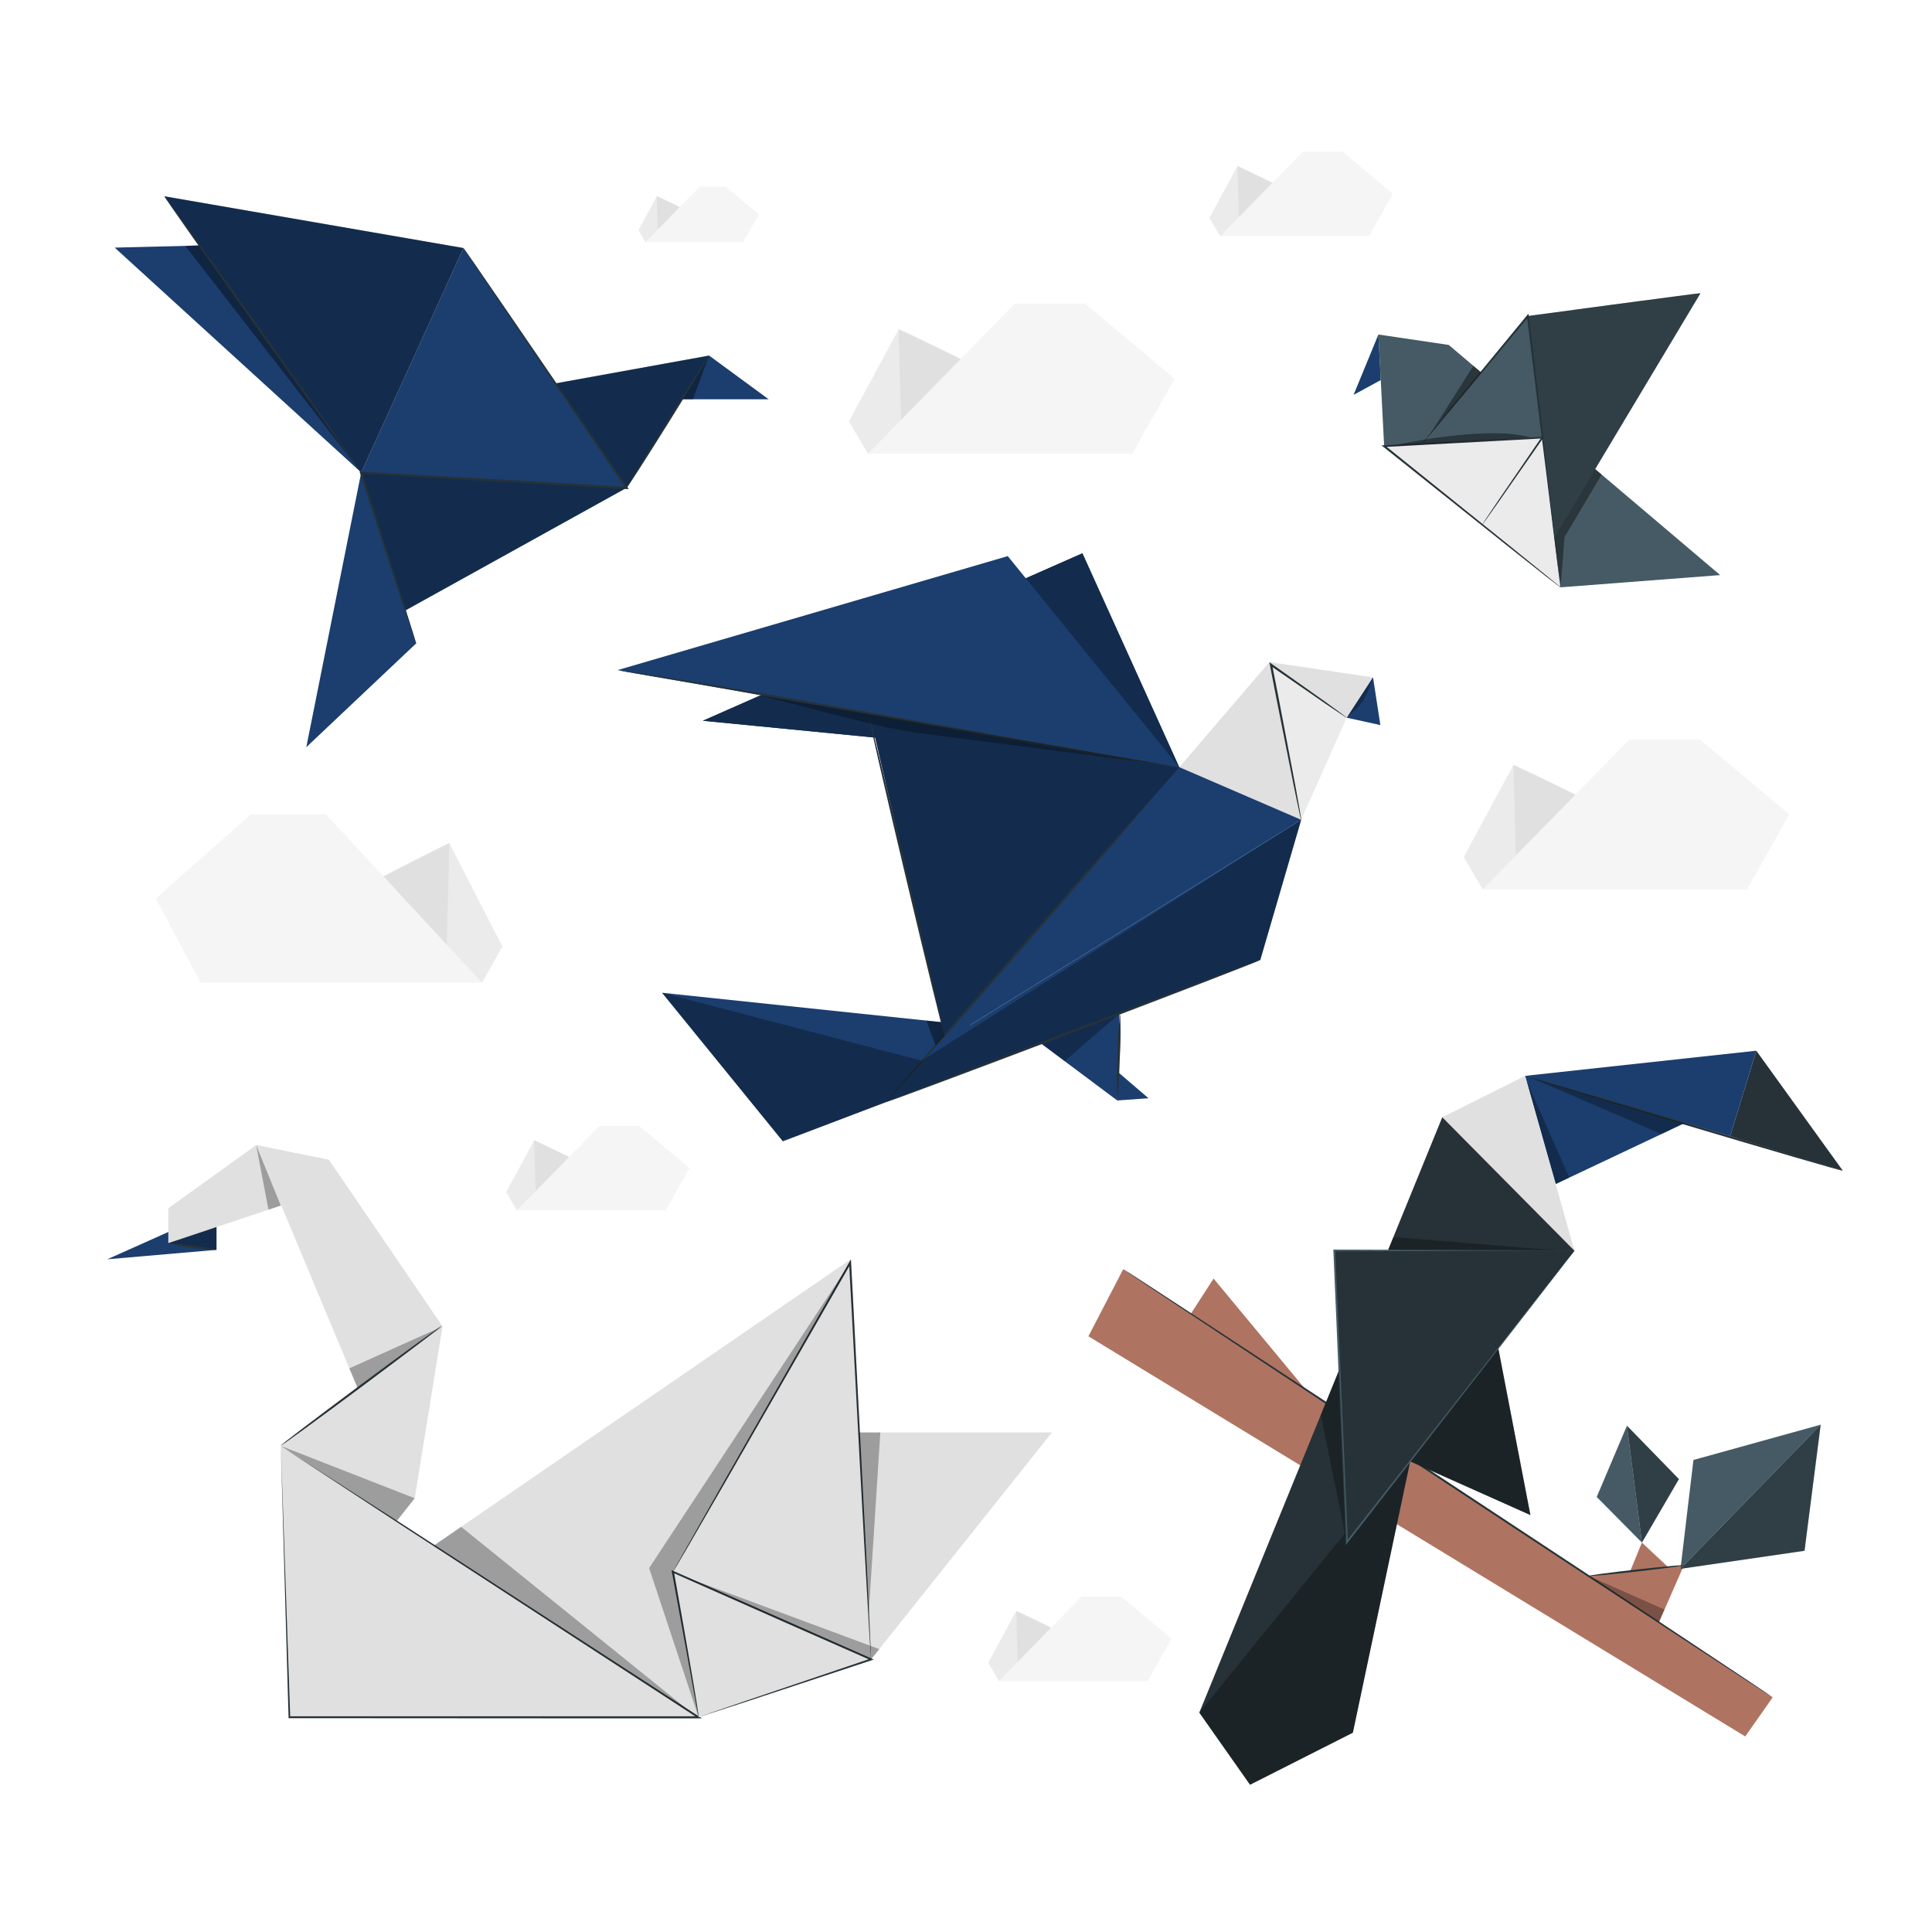 <?xml version="1.0" encoding="UTF-8"?>
<svg class="animated" version="1.1" viewBox="0 0 500 500" xmlns="http://www.w3.org/2000/svg">
    <style>svg#freepik_stories-origami-bird:not(.animated) .animable {opacity: 0;}svg#freepik_stories-origami-bird.animated #freepik--background-complete--inject-33 {animation: 1s 1 forwards cubic-bezier(.36,-0.01,.5,1.38) zoomIn;animation-delay: 0s;}svg#freepik_stories-origami-bird.animated #freepik--origami-bird-5--inject-33 {animation: 1s 1 forwards cubic-bezier(.36,-0.01,.5,1.38) lightSpeedLeft;animation-delay: 0s;}svg#freepik_stories-origami-bird.animated #freepik--origami-bird-4--inject-33 {animation: 1s 1 forwards cubic-bezier(.36,-0.01,.5,1.38) fadeIn;animation-delay: 0s;}svg#freepik_stories-origami-bird.animated #freepik--origami-bird-3--inject-33 {animation: 1s 1 forwards cubic-bezier(.36,-0.01,.5,1.38) slideLeft;animation-delay: 0s;}svg#freepik_stories-origami-bird.animated #freepik--origami-bird-2--inject-33 {animation: 1s 1 forwards cubic-bezier(.36,-0.01,.5,1.38) fadeIn;animation-delay: 0s;}svg#freepik_stories-origami-bird.animated #freepik--origami-bird-1--inject-33 {animation: 1s 1 forwards cubic-bezier(.36,-0.01,.5,1.38) slideRight;animation-delay: 0s;}            @keyframes zoomIn {                0% {                    opacity: 0;                    transform: scale(0.5);                }                100% {                    opacity: 1;                    transform: scale(1);                }            }                    @keyframes lightSpeedLeft {              from {                transform: translate3d(-50%, 0, 0) skewX(20deg);                opacity: 0;              }              60% {                transform: skewX(-10deg);                opacity: 1;              }              80% {                transform: skewX(2deg);              }              to {                opacity: 1;                transform: translate3d(0, 0, 0);              }            }                    @keyframes fadeIn {                0% {                    opacity: 0;                }                100% {                    opacity: 1;                }            }                    @keyframes slideLeft {                0% {                    opacity: 0;                    transform: translateX(-30px);                }                100% {                    opacity: 1;                    transform: translateX(0);                }            }                    @keyframes slideRight {                0% {                    opacity: 0;                    transform: translateX(30px);                }                100% {                    opacity: 1;                    transform: translateX(0);                }            }</style>
    <g class="animable" style="transform-origin:251.69px 237.155px">
        <path class="animable" d="M391.43,198.09l.15-.05Z" fill="#ebebeb" style="transform-origin:391.505px 198.065px"/>
        <path class="animable" d="m391.43 198.09" fill="#ebebeb" style="transform-origin:391.43px 198.09px"/>
        <path class="animable" d="m391.67 198-12.87 23.8 4.93 8.36 39.68-16.72s-31.1-15.65-31.74-15.44z" fill="#ebebeb" style="transform-origin:401.105px 214.079px"/>
        <polygon class="animable" points="392.53 230.17 391.67 198 412.43 207.95" fill="#e0e0e0" style="transform-origin:402.05px 214.085px"/>
        <polygon class="animable" points="383.73 230.17 421.69 191.36 439.92 191.36 463.08 210.76 452.14 230.17" fill="#f5f5f5" style="transform-origin:423.405px 210.765px"/>
        <path class="animable" d="m320.14 43h0.08z" fill="#ebebeb" style="transform-origin:320.18px 43px"/>
        <path class="animable" d="m320.14 43" fill="#ebebeb" style="transform-origin:320.14px 43px"/>
        <path class="animable" d="M320.27,43,313,56.39l2.78,4.71,22.32-9.41S320.63,42.88,320.27,43Z" fill="#ebebeb" style="transform-origin:325.55px 52.049px"/>
        <polygon class="animable" points="320.75 61.1 320.27 43 331.95 48.59" fill="#e0e0e0" style="transform-origin:326.11px 52.05px"/>
        <polygon class="animable" points="315.81 61.1 337.17 39.26 347.43 39.26 360.46 50.18 354.31 61.1" fill="#f5f5f5" style="transform-origin:338.135px 50.18px"/>
        <path class="animable" d="m169.87 50.8z" fill="#ebebeb" style="transform-origin:169.87px 50.8px"/>
        <path class="animable" d="m169.87 50.8s0 0 0 0z" fill="#ebebeb" style="transform-origin:169.87px 50.8px"/>
        <path class="animable" d="m170 50.77-4.77 8.81 1.83 3.1 14.69-6.19s-11.56-5.8-11.75-5.72z" fill="#ebebeb" style="transform-origin:173.49px 56.725px"/>
        <polygon class="animable" points="170.27 62.68 169.96 50.77 177.64 54.45" fill="#e0e0e0" style="transform-origin:173.8px 56.725px"/>
        <polygon class="animable" points="167.02 62.68 181.07 48.31 187.83 48.31 196.4 55.49 192.35 62.68" fill="#f5f5f5" style="transform-origin:181.71px 55.495px"/>
        <path class="animable" d="m138.11 295.17h0.09z" fill="#ebebeb" style="transform-origin:138.155px 295.17px"/>
        <path class="animable" d="m138.11 295.17" fill="#ebebeb" style="transform-origin:138.11px 295.17px"/>
        <path class="animable" d="m138.25 295.13-7.25 13.39 2.77 4.71 22.33-9.41s-17.49-8.82-17.85-8.69z" fill="#ebebeb" style="transform-origin:143.55px 304.179px"/>
        <polygon class="animable" points="138.73 313.23 138.25 295.13 149.93 300.72" fill="#e0e0e0" style="transform-origin:144.09px 304.18px"/>
        <polygon class="animable" points="133.78 313.23 155.14 291.38 165.4 291.38 178.44 302.31 172.28 313.23" fill="#f5f5f5" style="transform-origin:156.11px 302.305px"/>
        <path class="animable" d="m262.86 417h0.08z" fill="#ebebeb" style="transform-origin:262.9px 417px"/>
        <path class="animable" d="m262.86 417" fill="#ebebeb" style="transform-origin:262.86px 417px"/>
        <path class="animable" d="m263 416.94-7.24 13.4 2.78 4.7 22.33-9.41s-17.51-8.81-17.87-8.69z" fill="#ebebeb" style="transform-origin:268.315px 425.989px"/>
        <polygon class="animable" points="263.48 435.05 263 416.94 274.68 422.54" fill="#e0e0e0" style="transform-origin:268.84px 425.995px"/>
        <polygon class="animable" points="258.53 435.05 279.89 413.2 290.15 413.2 303.18 424.12 297.03 435.05" fill="#f5f5f5" style="transform-origin:280.855px 424.125px"/>
        <path class="animable" d="m232.33 85.33h0.15z" fill="#ebebeb" style="transform-origin:232.405px 85.33px"/>
        <path class="animable" d="m232.33 85.33" fill="#ebebeb" style="transform-origin:232.33px 85.33px"/>
        <path class="animable" d="m232.57 85.25-12.87 23.8 4.93 8.37 39.68-16.73s-31.1-15.69-31.74-15.44z" fill="#ebebeb" style="transform-origin:242.005px 101.334px"/>
        <polygon class="animable" points="233.43 117.42 232.57 85.25 253.33 95.2" fill="#e0e0e0" style="transform-origin:242.95px 101.335px"/>
        <polygon class="animable" points="224.63 117.42 262.59 78.6 280.82 78.6 303.98 98.01 293.04 117.42" fill="#f5f5f5" style="transform-origin:264.305px 98.01px"/>
        <path class="animable" d="M116.56,218.31l-.16-.05Z" fill="#ebebeb" style="transform-origin:116.48px 218.285px"/>
        <path class="animable" d="m116.56 218.31" fill="#ebebeb" style="transform-origin:116.56px 218.31px"/>
        <path class="animable" d="m116.3 218.22 13.7 26.72-5.24 9.38-42.24-18.77s33.1-17.55 33.78-17.33z" fill="#ebebeb" style="transform-origin:106.26px 236.269px"/>
        <polygon class="animable" points="115.39 254.32 116.3 218.22 94.21 229.39" fill="#e0e0e0" style="transform-origin:105.255px 236.27px"/>
        <polygon class="animable" points="124.75 254.32 84.35 210.76 64.95 210.76 40.3 232.54 51.94 254.32" fill="#f5f5f5" style="transform-origin:82.525px 232.54px"/>
    </g>
    <g class="animable" style="transform-origin:379.295px 366.905px">
        <polygon class="animable" points="420.94 408.94 424.93 399.22 432.18 406.01" fill="#ae7461" style="transform-origin:426.56px 404.08px"/>
        <polygon class="animable" points="397.75 409.35 435.8 405.08 424.61 430.6" fill="#ae7461" style="transform-origin:416.775px 417.84px"/>
        <polygon class="animable" points="354.14 379.19 314.07 330.89 302.93 348.15" fill="#ae7461" style="transform-origin:328.535px 355.04px"/>
        <polygon class="animable" points="281.68 345.83 290.69 328.46 458.77 439.28 451.67 449.39" fill="#ae7461" style="transform-origin:370.225px 388.925px"/>
        <path class="animable" d="m290.69 328.46c0.08-0.12 37.78 24.59 84.18 55.19s84 55.51 83.91 55.63-37.77-24.59-84.19-55.2-83.98-55.5-83.9-55.62z" fill="#263238" style="transform-origin:374.735px 383.87px"/>
        <polygon class="animable" points="367.39 366.7 350.12 448.42 323.51 461.89 310.38 443.23 348.73 373.44" fill="#263238" style="transform-origin:338.885px 414.295px"/>
        <polygon class="animable" points="367.39 366.7 350.12 448.42 323.51 461.89 310.38 443.23 348.73 373.44" opacity=".3" style="transform-origin:338.885px 414.295px"/>
        <polyline class="animable" points="396.07 392.1 358.93 375.51 387.61 348.15" fill="#263238" style="transform-origin:377.5px 370.125px"/>
        <polyline class="animable" points="396.07 392.1 358.93 375.51 387.61 348.15" opacity=".3" style="transform-origin:377.5px 370.125px"/>
        <polygon class="animable" points="476.91 302.96 454.53 271.92 447.76 294.05" fill="#263238" style="transform-origin:462.335px 287.44px"/>
        <polygon class="animable" points="394.69 278.43 447.76 294.05 454.53 271.92" fill="#1b3e6e" style="transform-origin:424.61px 282.985px"/>
        <polygon class="animable" points="402.63 306.42 440.64 288.45 394.69 278.43" fill="#1b3e6e" style="transform-origin:417.665px 292.425px"/>
        <polygon class="animable" points="407.47 323.69 394.69 278.43 373.26 289.14" fill="#e0e0e0" style="transform-origin:390.365px 301.06px"/>
        <polygon class="animable" points="310.38 443.23 407.47 323.69 373.26 289.14" fill="#263238" style="transform-origin:358.925px 366.185px"/>
        <polygon class="animable" points="360.62 320.14 403.93 323.69 358.93 324.28" opacity=".3" style="transform-origin:381.43px 322.21px"/>
        <polygon class="animable" points="407.47 323.69 345.28 323.69 348.54 399.17" fill="#263238" style="transform-origin:376.375px 361.43px"/>
        <path class="animable" d="M407.47,323.69l-.27.37-.85,1.09c-.76,1-1.86,2.42-3.29,4.26L390.74,345.3l-42,54-.43.55,0-.7c-.29-6.75-.6-13.78-.91-21-.84-19.81-1.64-38.46-2.32-54.52v-.24h.24l62.19.23-62.19.23.23-.24c.7,16.06,1.51,34.71,2.38,54.52.31,7.18.61,14.21.9,21l-.46-.14,42.08-53.67Z" fill="#455a64" style="transform-origin:376.295px 361.62px"/>
        <polygon class="animable" points="434.91 406.01 438.26 377.84 471.19 368.71" fill="#455a64" style="transform-origin:453.05px 387.36px"/>
        <polygon class="animable" points="467.01 401.34 471.19 368.71 434.91 406.01" fill="#455a64" style="transform-origin:453.05px 387.36px"/>
        <polygon class="animable" points="467.01 401.34 471.19 368.71 434.91 406.01" opacity=".3" style="transform-origin:453.05px 387.36px"/>
        <polygon class="animable" points="424.93 399.22 413.23 387.41 421.05 368.97" fill="#455a64" style="transform-origin:419.08px 384.095px"/>
        <polygon class="animable" points="434.5 382.79 421.05 368.97 424.93 399.22" fill="#455a64" style="transform-origin:427.775px 384.095px"/>
        <polygon class="animable" points="434.5 382.79 421.05 368.97 424.93 399.22" opacity=".3" style="transform-origin:427.775px 384.095px"/>
        <path class="animable" d="M476.91,303c0,.14-18.48-5.24-41.18-12s-41.09-12.37-41.05-12.51,18.48,5.24,41.2,12S477,302.82,476.91,303Z" fill="#263238" style="transform-origin:435.795px 290.745px"/>
        <polygon class="animable" points="429.97 293.49 396.06 278.84 435.8 290.69" opacity=".3" style="transform-origin:415.93px 286.165px"/>
        <polygon class="animable" points="402.63 306.42 406.14 304.75 395.12 279.83" opacity=".3" style="transform-origin:400.63px 293.125px"/>
        <polygon class="animable" points="348.54 399.17 341.82 366.19 346.61 354.46" opacity=".3" style="transform-origin:345.18px 376.815px"/>
        <polygon class="animable" points="411.11 407.85 430.77 416.54 429.32 419.86" opacity=".3" style="transform-origin:420.94px 413.855px"/>
        <path class="animable" d="m435.8 405.08c0 0.15-5.5 0.88-12.32 1.64s-12.36 1.27-12.37 1.13 5.49-0.88 12.31-1.64 12.36-1.27 12.38-1.13z" fill="#263238" style="transform-origin:423.455px 406.465px"/>
    </g>
    <g class="animable" style="transform-origin:397.745px 113.94px">
        <polygon class="animable" points="358.21 115.37 356.73 86.57 374.94 89.27 445.18 148.83 403.86 152" fill="#455a64" style="transform-origin:400.955px 119.285px"/>
        <polygon class="animable" points="395.42 81.78 399.2 113.21 368.04 114.85" fill="#455a64" style="transform-origin:383.62px 98.315px"/>
        <path class="animable" d="M440.09,75.88c-.89,0-44.67,5.9-44.67,5.9L402.29,139Z" fill="#455a64" style="transform-origin:417.755px 107.44px"/>
        <polygon class="animable" points="358.21 115.37 399.2 113.21 403.86 152" fill="#ebebeb" style="transform-origin:381.035px 132.605px"/>
        <polygon class="animable" points="356.73 86.57 350.31 102.19 357.34 98.36" fill="#1b3e6e" style="transform-origin:353.825px 94.38px"/>
        <path class="animable" d="M440.09,75.88c-.89,0-44.67,5.9-44.67,5.9L402.29,139Z" opacity=".3" style="transform-origin:417.755px 107.44px"/>
        <path class="animable" d="M368,114.85s0-.07.12-.18.23-.3.39-.5l1.52-1.91,5.71-7,19.44-23.63.38-.46.08.6c.31,2.57.63,5.26,1,8,1,8.5,2,16.51,2.78,23.43l0,.09-.05.07c-4.67,6.68-8.58,12.29-11.35,16.27l-3.23,4.56-.87,1.19a2.5,2.5,0,0,1-.32.4,2.55,2.55,0,0,1,.26-.44l.81-1.23,3.12-4.64L399,113.08l0,.16c-.84-6.92-1.82-14.93-2.85-23.43-.33-2.74-.65-5.43-1-8l.46.13L376,105.46l-5.83,6.92-1.59,1.85-.42.47C368.1,114.81,368.05,114.86,368,114.85Z" fill="#263238" style="transform-origin:383.71px 108.475px"/>
        <path class="animable" d="M403.85,152a1.32,1.32,0,0,1,0-.18l-.08-.54c-.07-.51-.17-1.2-.29-2.1-.24-1.87-.58-4.54-1-7.93-.84-6.84-2-16.53-3.46-28l.25.21L369,115.1l-10.8.59.15-.46,32.48,26.13,9.57,7.77,2.57,2.11.65.56c.15.12.22.19.21.2l-.24-.17-.68-.52c-.63-.48-1.5-1.16-2.62-2l-9.67-7.65-32.59-26-.53-.42.68,0,10.8-.59,30.18-1.6h.22l0,.21,3.27,28,.89,7.95c.09.89.16,1.59.22,2.1,0,.22,0,.4,0,.54S403.86,152,403.85,152Z" fill="#263238" style="transform-origin:380.675px 132.525px"/>
        <polygon class="animable" points="403.86 152 402.29 139 412.83 121.4 414.49 122.81 404.9 139" opacity=".4" style="transform-origin:408.39px 136.7px"/>
        <path class="animable" d="m359.92 115.43s24.28-5.59 36.18-2.22l-36.77 2.22" opacity=".4" style="transform-origin:377.715px 113.78px"/>
        <polygon class="animable" points="381.31 94.68 370.08 112.39 383.33 96.39" opacity=".4" style="transform-origin:376.705px 103.535px"/>
    </g>
    <g class="animable" style="transform-origin:258.525px 219.28px">
        <polygon class="animable" points="268.43 269.31 289.14 284.8 289.77 260.57" fill="#1b3e6e" style="transform-origin:279.1px 272.685px"/>
        <polygon class="animable" points="269.67 270.24 275.53 274.62 289.89 262.21" opacity=".3" style="transform-origin:279.78px 268.415px"/>
        <polygon class="animable" points="289.33 277.45 297.23 284.22 289.14 284.8" fill="#1b3e6e" style="transform-origin:293.185px 281.125px"/>
        <path class="animable" d="M289.89,262.21a108.4,108.4,0,0,1-.08,11.3c-.2,6.24-.5,11.29-.67,11.29a108.4,108.4,0,0,1,.08-11.3A110.66,110.66,0,0,1,289.89,262.21Z" fill="#263238" style="transform-origin:289.515px 273.505px"/>
        <polygon class="animable" points="202.6 295.36 171.34 256.93 255.67 265.8" fill="#1b3e6e" style="transform-origin:213.505px 276.145px"/>
        <polygon class="animable" points="305.19 198.58 280.12 143.2 181.91 186.53" fill="#1b3e6e" style="transform-origin:243.55px 170.89px"/>
        <polygon class="animable" points="305.19 198.58 280.12 143.2 181.91 186.53" fill="#1b3e6e" style="transform-origin:243.55px 170.89px"/>
        <polygon class="animable" points="305.19 198.58 280.12 143.2 181.91 186.53" opacity=".3" style="transform-origin:243.55px 170.89px"/>
        <polygon class="animable" points="244.28 267.56 223.97 180.04 305.19 198.58" fill="#1b3e6e" style="transform-origin:264.58px 223.8px"/>
        <polygon class="animable" points="305.19 198.58 328.5 171.35 336.75 212.16" fill="#e0e0e0" style="transform-origin:320.97px 191.755px"/>
        <polygon class="animable" points="348.53 185.74 336.75 212.16 328.5 171.35" fill="#ebebeb" style="transform-origin:338.515px 191.755px"/>
        <polygon class="animable" points="355.34 175.3 348.53 185.74 328.5 171.35" fill="#e0e0e0" style="transform-origin:341.92px 178.545px"/>
        <polygon class="animable" points="357.24 187.65 355.34 175.3 348.53 185.74" fill="#1b3e6e" style="transform-origin:352.885px 181.475px"/>
        <polygon class="animable" points="336.75 212.16 304.28 198.14 240.16 272.06 336.75 212.16" fill="#1b3e6e" style="transform-origin:288.455px 235.1px"/>
        <polygon class="animable" points="244.43 267.98 223.97 180.04 305.19 198.58" opacity=".3" style="transform-origin:264.58px 224.01px"/>
        <polygon class="animable" points="326.16 248.44 336.75 212.16 202.6 295.36" fill="#1b3e6e" style="transform-origin:269.675px 253.76px"/>
        <polygon class="animable" points="305.19 198.58 260.81 143.92 159.81 173.43" fill="#1b3e6e" style="transform-origin:232.5px 171.25px"/>
        <path class="animable" d="m224.68 184.61c0.15 0 4.71 18.6 10.16 41.61s9.75 41.72 9.59 41.76-4.71-18.59-10.17-41.62-9.74-41.71-9.58-41.75z" fill="#263238" style="transform-origin:234.555px 226.295px"/>
        <path class="animable" d="M298.51,206.14c.13.1-15.25,17.89-34.34,39.72s-34.66,39.44-34.79,39.33,15.25-17.89,34.35-39.72S298.39,206,298.51,206.14Z" fill="#263238" style="transform-origin:263.945px 245.665px"/>
        <path class="animable" d="M305.19,198.58a1.79,1.79,0,0,1-.38,0l-1.11-.14-4.22-.62c-3.67-.55-9-1.39-15.52-2.48-13.09-2.16-31.15-5.35-51.07-8.94s-38-6.85-51-9.12l-15.48-2.66-4.21-.72-1.09-.21a1.81,1.81,0,0,1-.37-.09,1.81,1.81,0,0,1,.38,0l1.1.15,4.23.62c3.67.55,9,1.38,15.51,2.47,13.1,2.16,31.15,5.35,51.08,8.95s38,6.85,51,9.11l15.48,2.66,4.21.73,1.1.2A2.09,2.09,0,0,1,305.19,198.58Z" fill="#263238" style="transform-origin:232.965px 186.09px"/>
        <path class="animable" d="M348.53,185.74a2.19,2.19,0,0,1-.41-.23l-1.12-.72L342.87,182l-14.11-9.74.45-.29c.51,2.62,1.06,5.43,1.63,8.33,1.67,8.75,3.18,16.68,4.3,22.51.51,2.82.93,5.14,1.23,6.83.13.76.23,1.38.31,1.87a3.15,3.15,0,0,1,.07.65,2.3,2.3,0,0,1-.19-.63c-.11-.49-.25-1.1-.41-1.84-.36-1.69-.84-4-1.42-6.8-1.16-5.83-2.73-13.74-4.47-22.48-.56-2.9-1.11-5.71-1.61-8.33l-.14-.7.58.41,14,9.91,4,2.93,1.07.8C348.42,185.62,348.54,185.72,348.53,185.74Z" fill="#263238" style="transform-origin:338.52px 191.77px"/>
        <polygon class="animable" points="238.55 274.5 171.34 256.93 202.6 295.36 326.16 248.44 336.75 212.16" opacity=".3" style="transform-origin:254.045px 253.76px"/>
        <path class="animable" d="m326.16 248.44c0.06 0.15-21.56 8.51-48.28 18.65s-48.44 18.25-48.5 18.1 21.56-8.5 48.29-18.65 48.43-18.25 48.49-18.1z" fill="#263238" style="transform-origin:277.77px 266.815px"/>
        <path class="animable" d="m196.9 180s30.93 8.3 38.42 9.38c8.08 1.15 65.68 8.46 65.68 8.46z" opacity=".3" style="transform-origin:248.95px 188.92px"/>
        <polygon class="animable" points="239.75 264.13 242.12 270.62 244.43 267.98 243.58 264.53" opacity=".4" style="transform-origin:242.09px 267.375px"/>
        <path class="animable" d="m355.34 175.3a33.39 33.39 0 0 1-2.63 6.2 24.24 24.24 0 0 1-4 4z" opacity=".3" style="transform-origin:352.025px 180.4px"/>
    </g>
    <g class="animable" style="transform-origin:150px 370.535px">
        <polygon class="animable" points="220.17 325.9 107.33 403.39 180.8 444.4" fill="#e0e0e0" style="transform-origin:163.75px 385.15px"/>
        <polygon class="animable" points="210.93 370.72 272.24 370.72 225.43 429.45 206.66 409.3" fill="#e0e0e0" style="transform-origin:239.45px 400.085px"/>
        <polygon class="animable" points="43.56 318.84 27.76 325.9 56.03 323.46 56.03 314.43" fill="#1b3e6e" style="transform-origin:41.895px 320.165px"/>
        <polygon class="animable" points="225.43 429.45 220.17 325.9 174.18 406.82" fill="#e0e0e0" style="transform-origin:199.805px 377.675px"/>
        <polygon class="animable" points="114.53 343.27 107.33 387.75 93.46 405.82 72.67 374.2" fill="#e0e0e0" style="transform-origin:93.6px 374.545px"/>
        <polygon class="animable" points="85.15 300.18 114.53 343.27 97.34 370.72 66.29 296.36" fill="#e0e0e0" style="transform-origin:90.41px 333.54px"/>
        <polygon class="animable" points="66.29 296.36 85.15 300.18 72.67 312 43.56 321.73 43.56 312.69" fill="#e0e0e0" style="transform-origin:64.355px 309.045px"/>
        <polygon class="animable" points="43.56 321.73 56.03 323.46 56.03 317.56" opacity=".3" style="transform-origin:49.795px 320.51px"/>
        <polygon class="animable" points="72.67 312 66.29 296.36 69.48 313.06" opacity=".3" style="transform-origin:69.48px 304.71px"/>
        <polygon class="animable" points="92.64 359.45 114.53 343.27 90.41 354.13" opacity=".3" style="transform-origin:102.47px 351.36px"/>
        <polygon class="animable" points="72.67 374.2 102.62 393.64 107.33 387.75" opacity=".3" style="transform-origin:90px 383.92px"/>
        <polygon class="animable" points="72.67 374.2 102.62 393.64 180.8 444.4 74.89 444.4" fill="#e0e0e0" style="transform-origin:126.735px 409.3px"/>
        <path class="animable" d="M72.67,374.2c.06,1.83,1,28.08,2.44,70.19l-.22-.21,82.29,0H180.8l-.14.47-77-50.1-31-20.31,31.16,20,77.11,50,.73.47H157.18l-82.29-.05h-.21v-.21C73.47,402.29,72.72,376,72.67,374.2Z" fill="#263238" style="transform-origin:127.16px 409.455px"/>
        <path class="animable" d="M225.43,429.45s0-.17-.05-.5-.06-.84-.1-1.47c-.08-1.32-.2-3.23-.35-5.67-.28-4.95-.69-12.07-1.19-20.87-1-17.63-2.26-42-3.71-68.83-.1-1.81-.2-3.61-.28-5.29l.48.11-32.57,56.71-9.83,17-2.69,4.6-.71,1.18c-.16.27-.25.4-.25.4a4.15,4.15,0,0,1,.21-.42l.66-1.21,2.61-4.64c2.29-4.05,5.59-9.87,9.69-17.09l32.43-56.78.44-.77.05.88c.08,1.68.18,3.48.28,5.29,1.39,26.87,2.65,51.21,3.56,68.85.43,8.79.78,15.92,1,20.87.11,2.44.19,4.35.25,5.67,0,.63,0,1.12.05,1.48S225.43,429.45,225.43,429.45Z" fill="#263238" style="transform-origin:199.809px 377.68px"/>
        <path class="animable" d="m180.8 444.4c0-1-6.62-37.58-6.62-37.58l51.25 22.63z" fill="#e0e0e0" style="transform-origin:199.805px 425.61px"/>
        <path class="animable" d="M180.8,444.4l.22-.09.65-.23,2.48-.86,9.25-3.17,32-10.83,0,.46-21.56-9.5L174.09,407l.32-.25c2,11.19,3.65,20.59,4.77,27.19.54,3.28,1,5.88,1.27,7.68.12.87.22,1.55.29,2,0,.23,0,.39,0,.52s0,.18,0,.19c-.36-1.95-2.83-15.5-6.85-37.54l-.08-.43.4.18L204,419.7l21.54,9.53.59.26-.61.2-32.22,10.65-9.23,3-2.44.79-.62.19Z" fill="#263238" style="transform-origin:199.97px 425.38px"/>
        <polygon class="animable" points="119.34 395.14 178.62 442.98 112.34 399.95" opacity=".3" style="transform-origin:145.48px 419.06px"/>
        <polygon class="animable" points="227.83 370.72 224.81 417.73 222.33 370.72" opacity=".3" style="transform-origin:225.08px 394.225px"/>
        <polygon class="animable" points="180.8 444.4 167.99 405.82 220.01 326.8 174.18 406.82" opacity=".3" style="transform-origin:194px 385.6px"/>
        <polygon class="animable" points="225.43 429.45 227.56 426.79 176.25 407.73" opacity=".3" style="transform-origin:201.905px 418.59px"/>
        <path class="animable" d="M114.34,343.09c.09.11-9.16,7.15-20.64,15.71s-20.88,15.41-21,15.29,9.16-7.15,20.65-15.71S114.26,343,114.34,343.09Z" fill="#263238" style="transform-origin:93.52px 358.59px"/>
        <path class="animable" d="M56,323.46a37.33,37.33,0,0,1-6.28-.61,39.22,39.22,0,0,1-6.2-1.12,37.18,37.18,0,0,1,6.27.61A39.5,39.5,0,0,1,56,323.46Z" fill="#263238" style="transform-origin:49.76px 322.595px"/>
    </g>
    <g class="animable" style="transform-origin:114.3px 122.085px">
        <polygon class="animable" points="198.92 103.33 171.28 103.33 183.52 92.02" fill="#1b3e6e" style="transform-origin:185.1px 97.675px"/>
        <polygon class="animable" points="131 101.53 183.52 92.02 162.2 126.23" fill="#1b3e6e" style="transform-origin:157.26px 109.125px"/>
        <polygon class="animable" points="131 101.53 183.52 92.02 162.2 126.23" opacity=".3" style="transform-origin:157.26px 109.125px"/>
        <polygon class="animable" points="162.2 126.23 119.94 64.19 93.48 122.28" fill="#1b3e6e" style="transform-origin:127.84px 95.21px"/>
        <polygon class="animable" points="89.53 166.51 162.2 126.23 93.48 122.28" fill="#1b3e6e" style="transform-origin:125.865px 144.395px"/>
        <polygon class="animable" points="89.53 166.51 162.2 126.23 93.48 122.28" opacity=".3" style="transform-origin:125.865px 144.395px"/>
        <polygon class="animable" points="79.27 193.37 93.48 122.28 107.7 166.51" fill="#1b3e6e" style="transform-origin:93.485px 157.825px"/>
        <polygon class="animable" points="55.02 63.46 29.68 64.08 93.48 122.28 89.53 76.08" fill="#1b3e6e" style="transform-origin:61.58px 92.87px"/>
        <polygon class="animable" points="93.48 122.28 42.54 50.8 119.94 64.19" fill="#1b3e6e" style="transform-origin:81.24px 86.54px"/>
        <polygon class="animable" points="93.48 122.28 42.54 50.8 119.94 64.19" opacity=".3" style="transform-origin:81.24px 86.54px"/>
        <path class="animable" d="M119.94,64.19a2,2,0,0,1,.23.3l.64.89,2.41,3.46,8.93,13,30.27,44.27.31.45-.55,0-20.07-1.15-48.64-2.83.24-.31c4.23,13.28,7.74,24.34,10.22,32.11l2.82,9,.72,2.38c.08.25.14.45.18.61s.06.21,0,.21a.78.78,0,0,1-.08-.2c-.06-.15-.13-.35-.22-.6-.18-.55-.45-1.34-.79-2.35-.69-2.09-1.68-5.12-3-9-2.51-7.75-6.1-18.79-10.4-32.05l-.11-.33.35,0,48.64,2.76L162.21,126l-.24.42L131.86,82,123.07,69l-2.34-3.52-.6-.92A1.54,1.54,0,0,1,119.94,64.19Z" fill="#263238" style="transform-origin:127.89px 115.385px"/>
        <polygon class="animable" points="176.47 103.33 179.33 103.33 183.52 92.02" opacity=".4" style="transform-origin:179.995px 97.675px"/>
        <path class="animable" d="m183.52 92c0.13 0.08-4.54 7.81-10.43 17.25s-10.76 17-10.89 17 4.53-7.8 10.42-17.25 10.77-17.06 10.9-17z" fill="#263238" style="transform-origin:172.86px 109.125px"/>
        <polygon class="animable" points="47.95 63.64 93.48 122.28 51.56 63.46" opacity=".4" style="transform-origin:70.715px 92.87px"/>
        <path class="animable" d="M93.48,122.28c-.12.09-11.63-15.84-25.69-35.58S42.42,50.89,42.54,50.8s11.63,15.84,25.7,35.58S93.61,122.19,93.48,122.28Z" fill="#263238" style="transform-origin:68.01px 86.54px"/>
    </g>
</svg>
